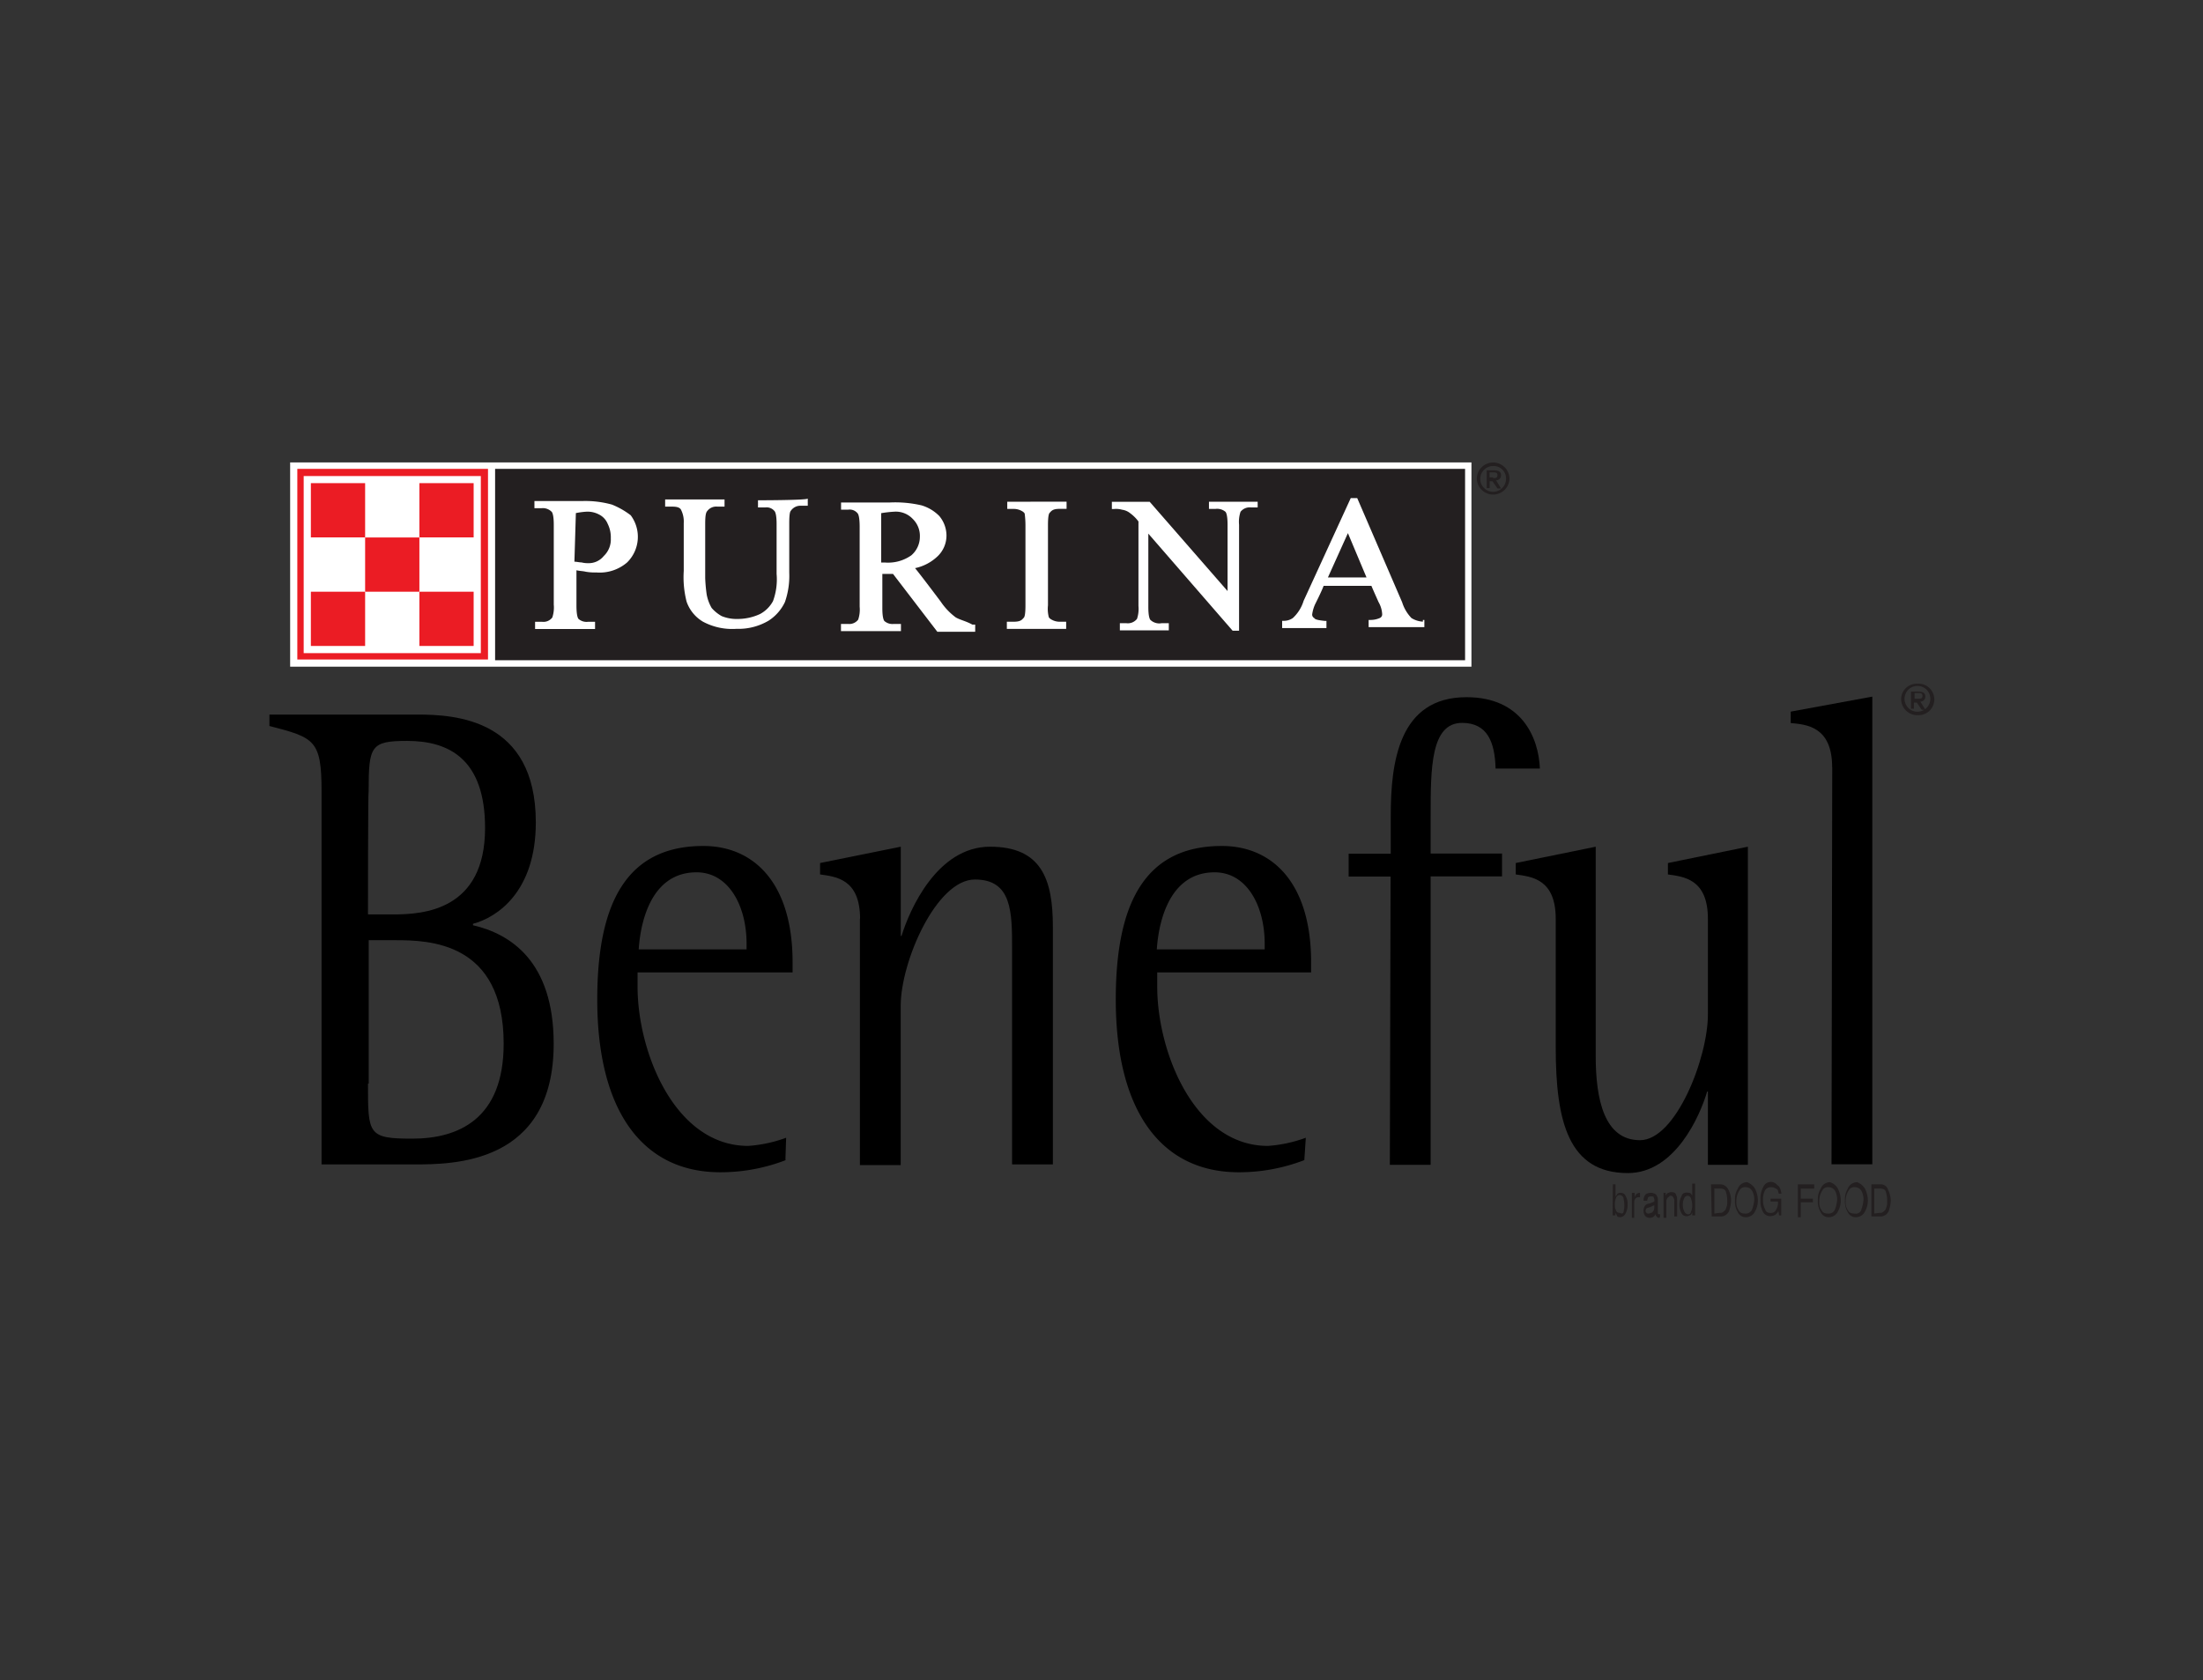 <svg id="Capa_1" data-name="Capa 1" xmlns="http://www.w3.org/2000/svg" viewBox="0 0 270 206"><rect x="0" y="0" width="270" height="206" fill="#333333" stroke="none"/><defs><style>.cls-1{fill:#231f20;}.cls-2{fill:#fff;}.cls-3{fill:#eb1c24;}</style></defs><title>marcas</title><path class="cls-1" d="M197.67,145.19H198v1.49c.09-.09.18-.26.26-.35a.53.53,0,0,1,.35-.09.59.59,0,0,1,.61.35,1.87,1.87,0,0,1,.26,1.05,2.19,2.19,0,0,1-.26,1.14.78.78,0,0,1-.7.44c-.18,0-.35-.09-.35-.18s-.09-.18-.18-.35V149h-.35Zm1.31,3.33a2.44,2.44,0,0,0,.09-.88c0-.35-.09-.61-.09-.79a.58.58,0,0,0-.44-.35.48.48,0,0,0-.44.26,1.88,1.88,0,0,0-.18.88c0,.26,0,.53.09.61.09.35.26.44.53.44C198.81,148.87,199,148.69,199,148.52Z"/><path class="cls-1" d="M200,146.24h.35v.53c0-.09.09-.18.18-.35a.66.66,0,0,1,.35-.18H201v.53h-.18a.48.48,0,0,0-.44.26c-.09.09-.09.35-.09.61v1.66H200v-3.06Z"/><path class="cls-1" d="M202.58,147.38c.09,0,.09-.09.18-.09v-.18c0-.18-.09-.26-.09-.35s-.18-.09-.35-.09-.35.09-.35.18-.09.18-.09.35h-.44a1.07,1.07,0,0,1,.26-.79,1.16,1.16,0,0,1,1.23,0,1,1,0,0,1,.26.61v1.75l.09.09h.18v.35a.09.09,0,0,0-.09.09h-.09c-.09,0-.18-.09-.26-.18s-.09-.09-.09-.26c-.09.09-.18.26-.35.35s-.35.09-.44.09a.76.76,0,0,1-.53-.26,1.16,1.16,0,0,1,0-1.23.75.75,0,0,1,.53-.26Zm-.79,1.31a.32.32,0,0,0,.26.09c.09,0,.26-.09.35-.09a.74.74,0,0,0,.35-.61v-.35c-.09.09-.09.09-.18.09s-.09.09-.18.09l-.18.09c-.09,0-.26.09-.35.09a.45.45,0,0,0-.18.35A.32.32,0,0,0,201.79,148.69Z"/><path class="cls-1" d="M203.8,146.24h.35v.35c.09-.18.18-.35.35-.35a.53.53,0,0,1,.35-.09c.35,0,.53.09.61.44.09.09.09.35.09.7v1.84h-.35v-1.84a.66.66,0,0,0-.09-.44c-.09-.18-.18-.26-.35-.26s-.09,0-.18.09-.18.09-.26.26-.09.18-.09.35v2h-.35v-3.06Z"/><path class="cls-1" d="M207.22,146.33a.67.67,0,0,1,.18.26V145.1h.35V149h-.35v-.35c-.09.18-.18.35-.35.35a.53.53,0,0,1-.35.09.66.66,0,0,1-.61-.35,2.23,2.23,0,0,1,0-2.1c.09-.35.35-.44.7-.44C207,146.24,207.22,146.24,207.22,146.33Zm-.79,2.19a.58.58,0,0,0,.44.35c.18,0,.35-.09.35-.26a1.88,1.88,0,0,0,.18-.88,2.59,2.59,0,0,0-.18-.88.47.47,0,0,0-.35-.26.48.48,0,0,0-.44.26,1.88,1.88,0,0,0-.18.88A1.75,1.75,0,0,0,206.43,148.52Z"/><path class="cls-1" d="M209.67,145.19h1.14a1.11,1.11,0,0,1,1,.61,2.9,2.9,0,0,1,.35,1.31,3.89,3.89,0,0,1-.18,1.14,1.09,1.09,0,0,1-1.05.88h-1.14l-.09-3.94Zm1.14,3.5a.53.53,0,0,0,.35-.09c.09-.09.26-.18.35-.35a5.58,5.58,0,0,0,.18-.61v-.44a3.43,3.43,0,0,0-.18-1.14c-.09-.26-.35-.35-.7-.35h-.7v3.06l.7-.09Z"/><path class="cls-1" d="M215.09,145.72a3.25,3.25,0,0,1,.35,1.31,2.68,2.68,0,0,1-.35,1.49,1.23,1.23,0,0,1-1.05.7,1.06,1.06,0,0,1-1.05-.61,2.5,2.5,0,0,1-.35-1.49,2.39,2.39,0,0,1,.35-1.4,1.21,1.21,0,0,1,1.14-.79A1.92,1.92,0,0,1,215.09,145.72Zm-.35,2.54a4.34,4.34,0,0,0,.26-1.14,2.19,2.19,0,0,0-.26-1.14.92.92,0,0,0-.79-.44.77.77,0,0,0-.79.44,2.36,2.36,0,0,0-.35,1.31,1.68,1.68,0,0,0,.26,1.05c.18.35.44.44.88.44A.84.84,0,0,0,214.74,148.26Z"/><path class="cls-1" d="M217.81,145.28c.35.18.44.61.53,1.05H218c-.09-.35-.09-.53-.35-.61a1,1,0,0,0-.61-.18.8.8,0,0,0-.7.35,2.32,2.32,0,0,0-.26,1.23,2.19,2.19,0,0,0,.26,1.14c.09.35.35.44.7.44a.66.66,0,0,0,.61-.35,1.68,1.68,0,0,0,.26-1.05H217v-.35h1.31V149h-.26l-.09-.53a1.91,1.91,0,0,1-.35.44,1.27,1.27,0,0,1-.61.18,1,1,0,0,1-.88-.44,2.63,2.63,0,0,1-.35-1.58,2.81,2.81,0,0,1,.35-1.58,1,1,0,0,1,1.66-.26Z"/><path class="cls-1" d="M220.35,145.19h2v.53H220.7v1.23h1.49v.44H220.7v1.84h-.35Z"/><path class="cls-1" d="M225.25,145.72a3.25,3.25,0,0,1,.35,1.31,2.68,2.68,0,0,1-.35,1.49,1.23,1.23,0,0,1-1.05.7,1.06,1.06,0,0,1-1.05-.61,2.5,2.5,0,0,1-.35-1.49,2.39,2.39,0,0,1,.35-1.4,1.21,1.21,0,0,1,1.14-.79A1.63,1.63,0,0,1,225.25,145.72Zm-.35,2.54a4.34,4.34,0,0,0,.26-1.14,2.19,2.19,0,0,0-.26-1.14.92.92,0,0,0-.79-.44.77.77,0,0,0-.79.44,2.36,2.36,0,0,0-.35,1.31,1.68,1.68,0,0,0,.26,1.05c.18.35.44.44.88.44A.84.84,0,0,0,224.9,148.26Z"/><path class="cls-1" d="M228.57,145.72a3.25,3.25,0,0,1,.35,1.31,2.68,2.68,0,0,1-.35,1.49,1.23,1.23,0,0,1-1.05.7,1.06,1.06,0,0,1-1.05-.61,2.5,2.5,0,0,1-.35-1.49,2.39,2.39,0,0,1,.35-1.4,1.21,1.21,0,0,1,1.14-.79A1.92,1.92,0,0,1,228.57,145.72Zm-.44,2.54a4.34,4.34,0,0,0,.26-1.14,2.19,2.19,0,0,0-.26-1.14.92.92,0,0,0-.79-.44.77.77,0,0,0-.79.44,2.36,2.36,0,0,0-.35,1.31,1.68,1.68,0,0,0,.26,1.05c.18.35.44.44.88.44A.7.7,0,0,0,228.14,148.26Z"/><path class="cls-1" d="M229.36,145.19h1.14a.91.91,0,0,1,.88.61,3.25,3.25,0,0,1,.35,1.31,3.89,3.89,0,0,1-.18,1.14,1.09,1.09,0,0,1-1.05.88h-1.14Zm1.05,3.5a.53.53,0,0,0,.35-.09c.09-.09.26-.18.35-.35a5.58,5.58,0,0,0,.18-.61v-.44a3.43,3.43,0,0,0-.18-1.14c-.09-.26-.35-.35-.7-.35h-.7v3.06l.7-.09Z"/><polygon class="cls-2" points="60.68 81.73 59.81 81.73 35.56 81.73 35.56 56.69 180.34 56.69 180.34 81.73 60.68 81.73"/><polygon class="cls-2" points="179.56 57.48 55.69 57.48 55.69 57.48 36.44 57.48 36.44 80.94 59.81 80.94 59.81 80.94 179.56 80.94 179.56 57.48"/><path class="cls-1" d="M183,60.63a2,2,0,0,1-2-1.93,2,2,0,0,1,4,0A2,2,0,0,1,183,60.63Zm0-3.5a1.58,1.58,0,1,0,1.58,1.58A1.52,1.52,0,0,0,183,57.13Zm-.44,2.71h-.35V57.66h.88c.61,0,.88.18.88.61a.6.6,0,0,1-.61.61l.61,1h-.44l-.61-.88h-.35v.88Zm.44-1.23c.26,0,.53,0,.53-.35s-.26-.35-.53-.35h-.44v.61H183Z"/><path class="cls-1" d="M235,87.68a2,2,0,0,1-2-1.93,1.91,1.91,0,0,1,2-1.93,1.93,1.93,0,1,1,0,3.85Zm0-3.59a1.58,1.58,0,1,0,1.58,1.58A1.57,1.57,0,0,0,235,84.09Zm-.44,2.8h-.35v-2.1h.88c.61,0,.88.18.88.61a.6.6,0,0,1-.61.61l.61,1h-.44l-.61-.88h-.35v.79Zm.53-1.23c.26,0,.53,0,.53-.35s-.26-.35-.53-.35h-.44v.7Z"/><path d="M39.41,97c0-6.3-.88-6.57-6.39-8v-1.4H51.14c4.64,0,14.53.53,14.53,13.22,0,8.49-4.73,11.64-7.7,12.43v.18c4.55,1.05,9.89,4.38,9.89,14.53,0,14.79-12.34,14.79-17.16,14.79H39.41ZM45.1,112.1h3.15c3.68,0,11.2-.53,11.2-10.59,0-8.49-4.46-10.68-9.54-10.68-4.46,0-4.73.61-4.73,6.13C45.1,97,45.1,112.1,45.1,112.1Zm0,20.75c0,6.21,0,6.74,5.43,6.74,5.6,0,11.2-2.36,11.2-11.64,0-12.52-9.19-12.69-13.31-12.69H45.19v17.59Z"/><path d="M96.31,142.22a22.21,22.21,0,0,1-8.05,1.49c-9.45,0-15.06-7.44-15.06-21.18,0-11.82,3.59-18.82,13-18.82,6.13,0,10.94,4.46,10.94,14.27v1.23h-19v1.75c0,8,4.55,19.52,13.57,19.52a16.85,16.85,0,0,0,4.64-1l-.09,2.71ZM91.5,115.69c0-4.64-2.19-8.75-6.13-8.75-5.86,0-6.92,6.74-7.09,9.45H91.5Z"/><path d="M105.41,112.63c0-4.9-3-5.16-4.9-5.43v-1.4l9.89-2v10.94h.09c1-3.24,4.38-10.94,10.85-10.94,6.3,0,7.7,4,7.7,9.8v29.15h-5V116.31c0-4.46,0-8.49-4.55-8.49-4.73,0-9.1,10.07-9.1,15.49v19.52h-5v-30.2Z"/><path d="M159.86,142.22a22.21,22.21,0,0,1-8.05,1.49c-9.45,0-15.06-7.44-15.06-21.18,0-11.82,3.59-18.82,13-18.82,6.13,0,10.94,4.46,10.94,14.27v1.23H141.83v1.75c0,8,4.55,19.52,13.57,19.52a16.85,16.85,0,0,0,4.64-1l-.18,2.71ZM155,115.69c0-4.64-2.19-8.75-6.13-8.75-5.86,0-6.92,6.74-7.09,9.45H155Z"/><path d="M170.45,107.46h-5.16v-2.8h5.16V100c0-6.57,1-14.53,9.28-14.53,6.74,0,8.84,4.9,9,8.75h-5.43c-.09-3.24-1-5.6-4.11-5.6-3.85,0-3.85,5.6-3.85,11.38v4.64h8.75v2.8h-8.75v35.36h-5l.09-35.36Z"/><path d="M209.32,133.81h-.09c-.88,3-3.94,10-9.72,10-7.27,0-8.84-6.3-8.84-15.41V112.63c0-4.9-3-5.16-4.9-5.43v-1.4l9.8-2v25.65c0,5.34,1.05,10.33,5.43,10.33s8.32-10.07,8.32-15.41V112.63c0-4.9-3-5.16-4.9-5.43v-1.4l9.8-2v39h-4.9v-9Z"/><path d="M224.55,94.07c0-5.08-3.24-5.25-5.08-5.43v-1.4l10-1.84v57.33h-5l.09-48.67Z"/><rect class="cls-2" x="36.44" y="57.48" width="23.37" height="23.37"/><rect class="cls-3" x="36.44" y="57.48" width="23.37" height="23.37"/><rect class="cls-2" x="37.22" y="58.36" width="21.71" height="21.71"/><rect class="cls-3" x="38.1" y="72.54" width="6.65" height="6.65"/><rect class="cls-3" x="51.4" y="72.54" width="6.65" height="6.65"/><rect class="cls-3" x="44.75" y="65.89" width="6.65" height="6.65"/><rect class="cls-3" x="38.1" y="59.23" width="6.65" height="6.65"/><rect class="cls-3" x="51.4" y="59.23" width="6.65" height="6.65"/><polygon class="cls-1" points="179.56 80.94 60.68 80.94 60.68 57.48 179.56 57.48 179.56 80.94"/><path class="cls-2" d="M75,61.86a12.21,12.21,0,0,0-3.5-.44h-6v.88h.88a1.52,1.52,0,0,1,1.23.44c.09.09.26.44.26,1.58v9.8a3.85,3.85,0,0,1-.18,1.58,1.36,1.36,0,0,1-1.23.53h-.88v.88h7.35v-.88h-.88a1.49,1.49,0,0,1-1.14-.35c-.09-.09-.26-.44-.26-1.66V69.91c.35.09.79.09,1.14.18a6.63,6.63,0,0,0,1.31.09,5.15,5.15,0,0,0,3.76-1.23,4.41,4.41,0,0,0,.44-5.78A9.67,9.67,0,0,0,75,61.86Zm-4.46,1.05a9.1,9.1,0,0,1,1.31-.18,3,3,0,0,1,1.58.35,2.22,2.22,0,0,1,1.05,1.14A3.69,3.69,0,0,1,74.86,66,2.78,2.78,0,0,1,74,68.16a2.36,2.36,0,0,1-1.93.88,3,3,0,0,1-.79-.09c-.26,0-.61-.09-.88-.09l.18-6Z"/><path class="cls-2" d="M92.9,61.33v.88h.88a1.25,1.25,0,0,1,1.14.44c.09.09.26.44.26,1.58v6.13a7.7,7.7,0,0,1-.44,3.33,3.89,3.89,0,0,1-1.58,1.58,6.52,6.52,0,0,1-2.71.61,4.87,4.87,0,0,1-2-.35,4.6,4.6,0,0,1-1.23-1,5.11,5.11,0,0,1-.61-1.66,18.82,18.82,0,0,1-.18-2V64.22c0-1.05.09-1.4.26-1.58a1.36,1.36,0,0,1,1.23-.53h.88v-.88H81.52v.88h.88c.53,0,.88.09,1.05.35a3.19,3.19,0,0,1,.35,1.66V70a12.07,12.07,0,0,0,.35,3.76,4.6,4.6,0,0,0,2,2.45,7.57,7.57,0,0,0,4.11.88,7.27,7.27,0,0,0,3.94-1,5.52,5.52,0,0,0,2-2.28,9.71,9.71,0,0,0,.53-3.59V64.13c0-1.05.09-1.4.18-1.49A1.42,1.42,0,0,1,98.15,62H99v-.88C98.94,61.33,92.9,61.33,92.9,61.33Z"/><path class="cls-2" d="M117.14,75.69a7.83,7.83,0,0,1-1.84-1.93s-2.36-3.15-3.15-4.11a5.69,5.69,0,0,0,2.8-1.49A3.51,3.51,0,0,0,116,65.62a3.74,3.74,0,0,0-.88-2.36,5.07,5.07,0,0,0-2.19-1.31,14.3,14.3,0,0,0-3.85-.35h-6v.88h.88a1.25,1.25,0,0,1,1.14.44c.09.09.26.44.26,1.66v9.8a3.85,3.85,0,0,1-.18,1.58,1.36,1.36,0,0,1-1.23.53h-.88v.88h7.35v-.88h-.88a1.49,1.49,0,0,1-1.14-.35c-.09-.09-.26-.44-.26-1.58v-4.2h1.31l5.43,7.09h4.64v-.88h-.35C118.37,76.13,117.67,76,117.14,75.69ZM108,62.91a14.22,14.22,0,0,1,1.58-.18,2.85,2.85,0,0,1,2.28.88,2.9,2.9,0,0,1,.88,2.19,3,3,0,0,1-1.05,2.28,4.93,4.93,0,0,1-3.24.88H108v-6Z"/><path class="cls-2" d="M123.45,61.51v.88h.79a2,2,0,0,1,1,.26c.18.09.35.26.35.35a11,11,0,0,1,.09,1.4v9.8c0,1.05-.09,1.49-.26,1.58-.26.35-.61.44-1.23.44h-.79v.88h7.27v-.88h-.79a2,2,0,0,1-1-.26c-.18-.09-.35-.26-.35-.35a4,4,0,0,1-.09-1.4V64.4c0-1.05.09-1.49.26-1.58.26-.35.61-.44,1.23-.44h.79v-.88Z"/><path class="cls-2" d="M154.17,61.51h-6v.88h.79a1.58,1.58,0,0,1,1.23.35c.09.09.26.44.26,1.58v8.14l-9.54-10.94h-4.64v.88h.26a2.72,2.72,0,0,1,1,.09,2,2,0,0,1,1,.44,4.65,4.65,0,0,1,1,1V74.29a3.85,3.85,0,0,1-.18,1.58,1.43,1.43,0,0,1-1.31.53h-.79v.88h6v-.88h-.88A1.58,1.58,0,0,1,141,76c-.09-.09-.26-.44-.26-1.58v-9l10.33,11.9h.79v-13a3.85,3.85,0,0,1,.18-1.58,1.43,1.43,0,0,1,1.31-.53h.79v-.7Z"/><path class="cls-2" d="M174.39,76.21a2.94,2.94,0,0,1-1.4-.44,4.89,4.89,0,0,1-1.14-1.93l-5.51-12.78h-.79l-5.78,12.6a4.78,4.78,0,0,1-1.31,2.1,1.94,1.94,0,0,1-1.14.35h-.18V77h5.43v-.88h-.18c-.88-.09-1.23-.18-1.31-.35a.48.48,0,0,1-.26-.44,4.45,4.45,0,0,1,.35-1.23s.88-1.75,1.05-2.28h5.86c.18.44.88,2,.88,2a3.28,3.28,0,0,1,.44,1.49.48.48,0,0,1-.26.44A2.85,2.85,0,0,1,168,76h-.26v.88h6.83V76h-.18ZM165.2,65.36l2.28,5.43h-4.73Z"/></svg>